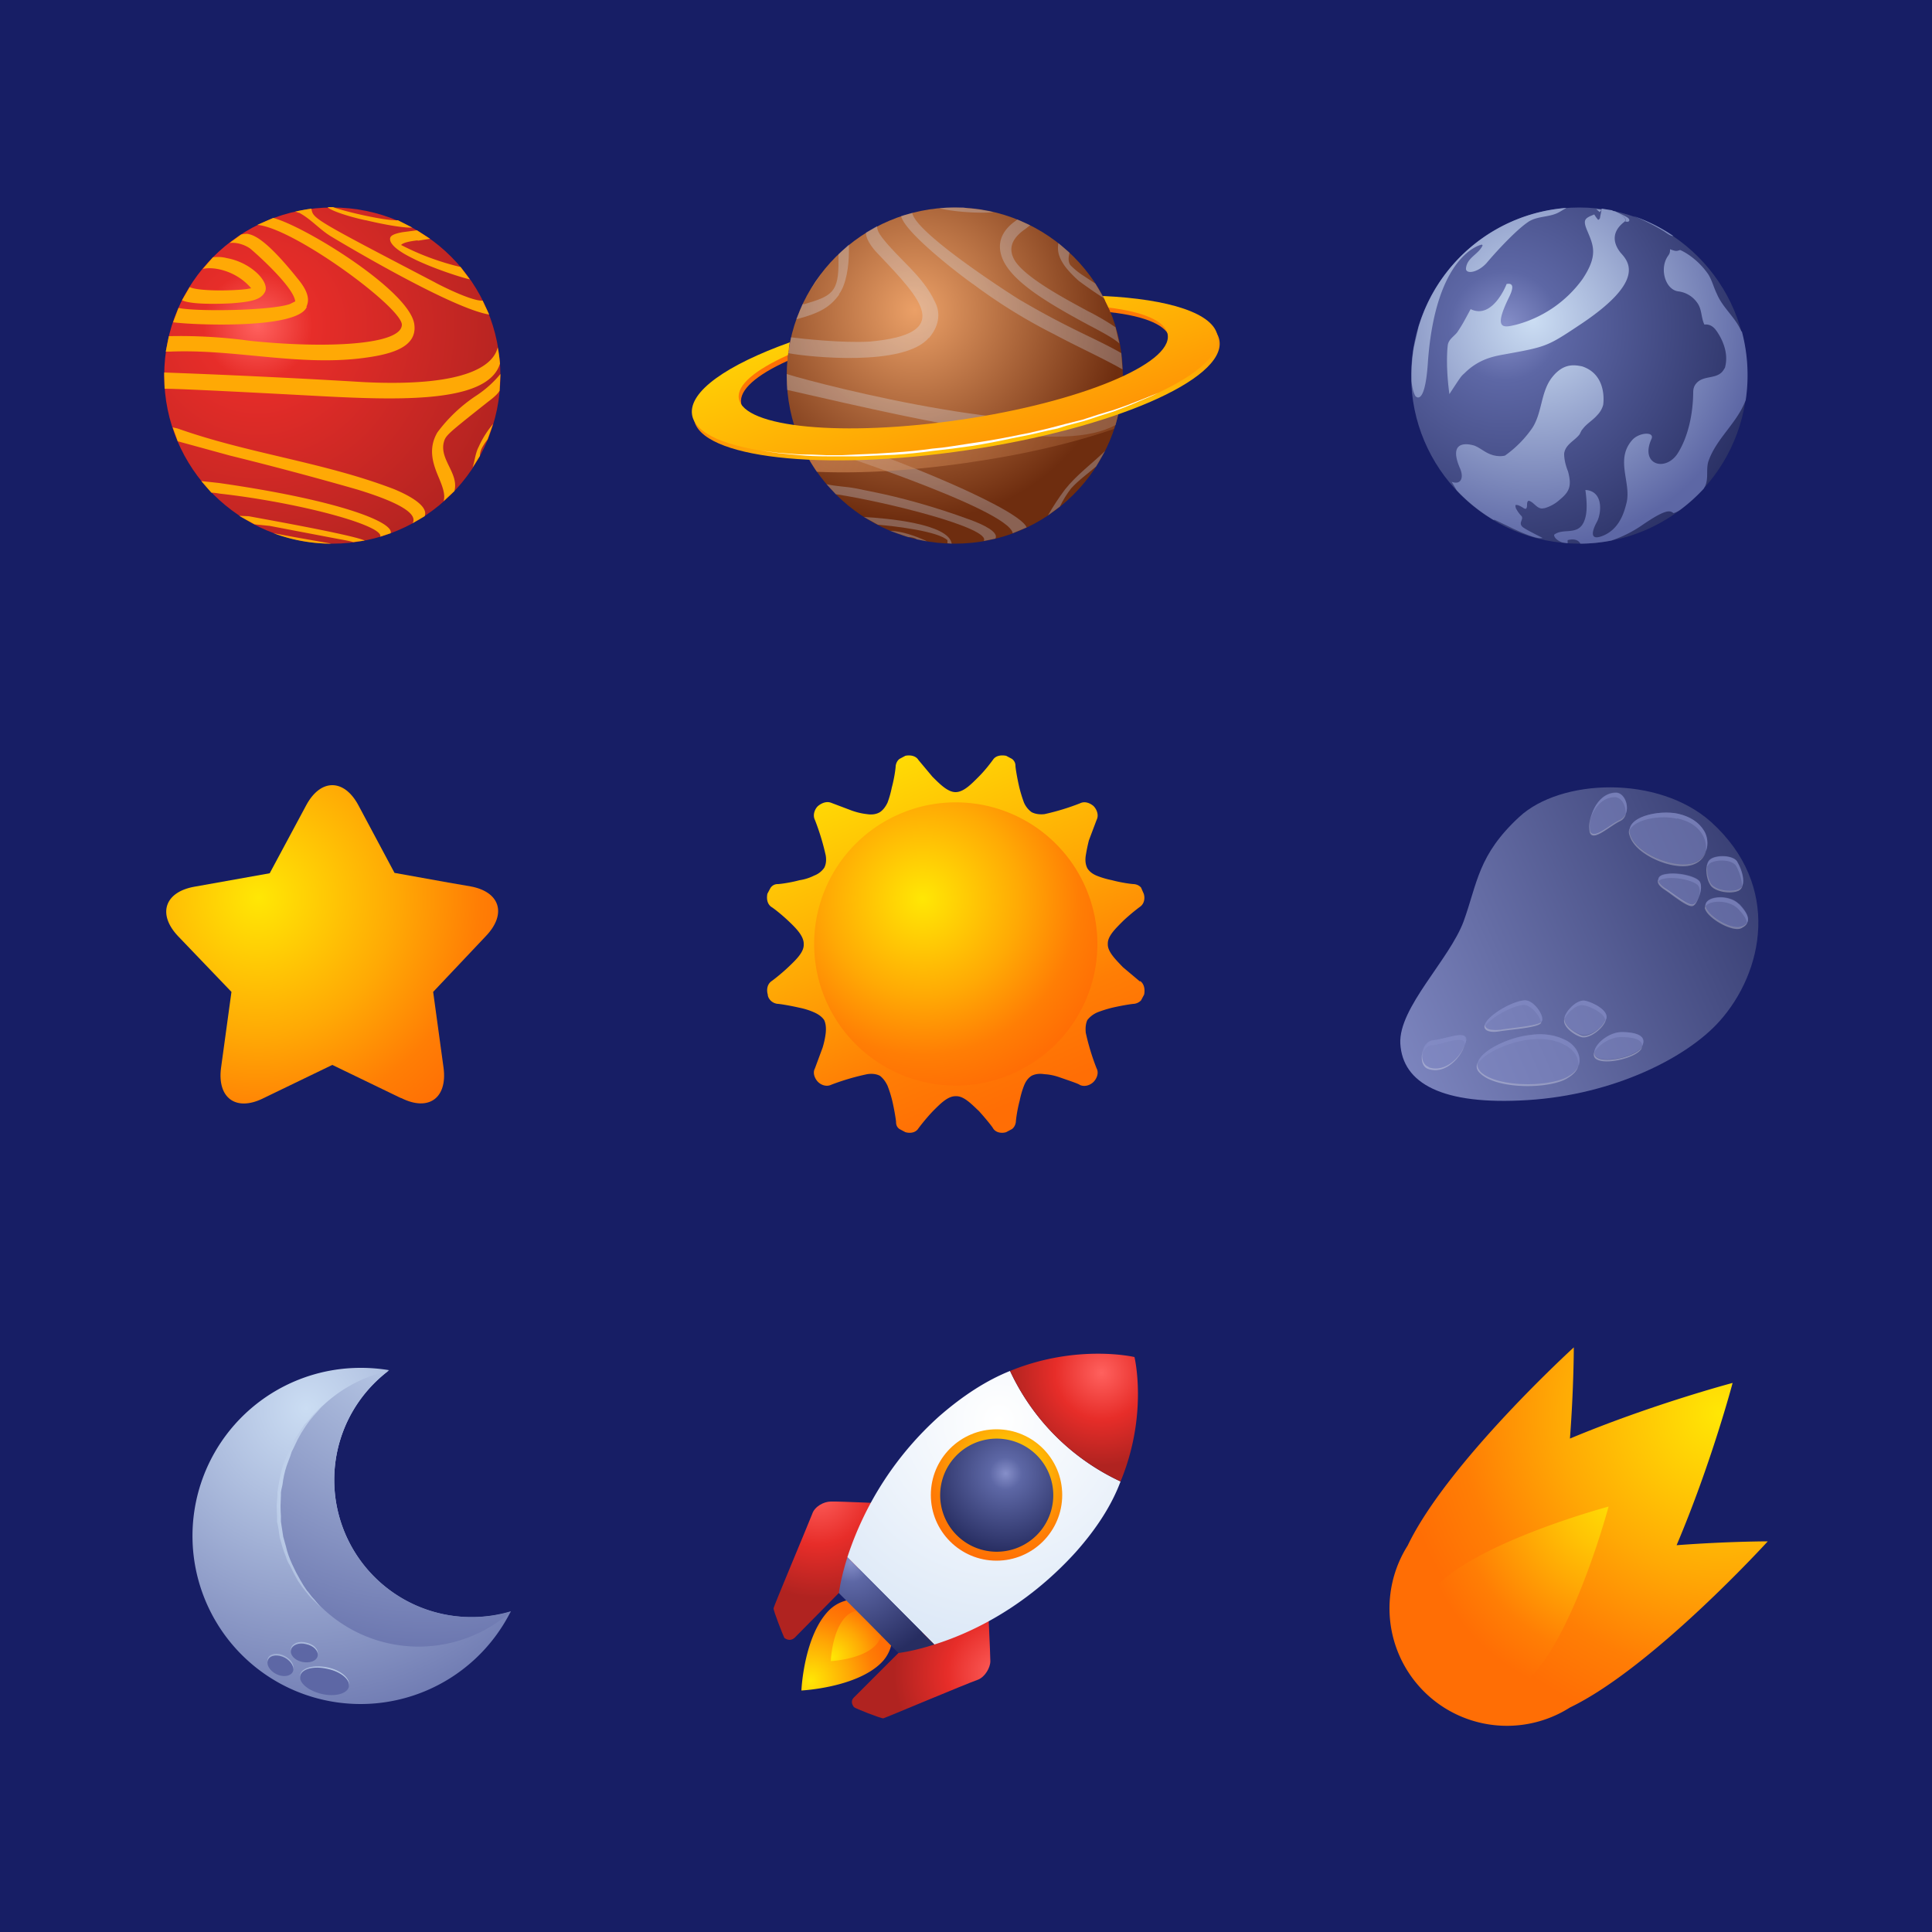 <svg xmlns="http://www.w3.org/2000/svg" xml:space="preserve" viewBox="0 0 500 500"><path d="M0 0h500v500H0z" style="fill:#171e65"/><radialGradient id="a" cx="66.7" cy="84.3" r="70.8" gradientUnits="userSpaceOnUse"><stop offset="0" style="stop-color:#ff615e"/><stop offset=".2" style="stop-color:#e72d29"/><stop offset="1" style="stop-color:#b02320"/></radialGradient><circle cx="86" cy="97.2" r="43.5" style="fill:url(#a)"/><path d="M106.8 135.4q2-3.7-14.3-8.7a909 909 0 0 0-33-8.8L46 114.2l-1.3-3.6 1.3.3c18.3 6.5 37.8 8.7 56 15.7 2.4 1 9.1 4 7.9 7zm-36 2.6a43 43 0 0 0 15 2.7l-9.6-1.7zm30.3 0c.9-2.8-13-8.5-44.4-13l-4.6-.5 2.6 3c1 0 2.3.3 2.6.3 15.8 1.8 33.9 6 39.6 9.3q1.8 1.1 1.5 1.8zm-36.7-4.4-2.5-.1 4 2.2 3.9.4L85 139c4.2.8 5.6 1 6.4 1.3l3-.4c-3.4-1.6-29.7-6.2-30-6.3m59-31.3a40 40 0 0 0-10.2 9.6c-2.6 4.4-1 8.5.4 11.8 1 2.4 1.7 4.4 1.2 6l2.8-2.6c1.2-4.5-3.7-8-2.8-12.4.5-2 .5-2 11.6-10.8q2.3-1.7 2.9-2.8l.2-4v-.3a28 28 0 0 1-6.1 5.5m3.5 8.3a25 25 0 0 0-3 5c-.9 1.7-1 3.6-1.6 5.4l1.9-3q0-1.1.6-2.2t1.4-2.1l1.4-4zM77.3 55c3.1 1.6 5.4 4.4 8.4 6.2 5.3 3.2 31.6 18.7 40.9 20.2l-1.7-3.6c-3 .2-12.2-4.6-12.3-4.7C81.2 56.7 81 56.6 80.6 54q-2.2.3-4.3.8.5 0 1 .3m1.6 47.2c22.2 1.2 47.2 2.6 50.5-8.2q-.2-2.2-.6-4.2c-1 4.3-7.3 10.3-34.5 9a2256 2256 0 0 0-51.8-2.5v.8l.1 3.4q4.4 0 36.3 1.7m29.2-40 3.2-.5-3.4-2.2-3.8.5c-1 .2-2.5.5-3 1.2-.3.5-.8 2.3 5.4 5.4 4.6 2.4 12.4 5 15.1 5.6l-2.4-3.2a67 67 0 0 1-15.4-5.7c.2-.2.7-.8 4.3-1.2M44 91c16.3-.7 32.4 3.6 48.8 1.8 7.7-.9 15.4-2.6 14.4-9-1.4-8.7-28.4-25.3-36.5-27.4l-4.1 1.8C76 59 103.8 79.4 104 84c0 5.4-20.2 6.2-39.3 4.2a133 133 0 0 0-21-1.2l-.8 4zm50.7-34c5.9 1.4 10.2 2 12 1.9L103 57c-3.3.2-14-2.3-16.8-3.4h-1.4c.4.7 4.7 2.3 9.8 3.4M79.3 79.4c.4-1 1.3-3-2.2-7.2C68.4 61.3 65.4 60.8 64 60.5q-.7 0-1.6.2l-3 2.2c2-.3 4.2.6 5.3 1.4.1 0 11.3 9.7 11.7 13.7l-1.4.7c-5 1.7-23.8 2-28.8 1l-1.4 3.7c4.8.7 32.3 1.9 34.6-4m-19.5-.9c5.4-.4 7.7-1 8.7-3 1.2-2.6-3.7-7.6-9.9-8.7a9 9 0 0 0-3.6-.2l-2.6 3c2.8-.7 8.7.5 12.5 5l-1.1.2c-3.7.5-12.6.6-14.8-.5l-2 3.4c2.8 1.4 12.7.8 12.8.8" style="fill:#ffa905"/><radialGradient id="b" cx="389.5" cy="84.3" r="70.8" gradientUnits="userSpaceOnUse"><stop offset="0" style="stop-color:#868fc9"/><stop offset=".2" style="stop-color:#5d67a5"/><stop offset="1" style="stop-color:#272d61"/></radialGradient><circle cx="408.7" cy="97.2" r="43.5" style="fill:url(#b)"/><radialGradient id="c" cx="396.7" cy="82.9" r="58.6" gradientUnits="userSpaceOnUse"><stop offset="0" style="stop-color:#cbddf3"/><stop offset="1" style="stop-color:#5d67a5"/></radialGradient><path d="M366.3 102.5s-.8-1.2-1-4v-1.3a44 44 0 0 1 .6-7.3l1.2-5.2c5-17 20.1-29.5 38.3-30.9l-1.7 1c-2.5 1.5-5.5 1-8 2.5-3.4 2.2-9 8.4-11 10.8-2.4 2.6-5.5 2.9-5.3 1.3.3-2.8 3.3-3.6 4.3-5.9l-.2-.2c-.1 0-12.1 2.3-14 31-.8 11-3.1 8.3-3.2 8.2m20.3 32c.5.1.8.3 3.1 1.4.1 0 7.7 4 9.5 3.3-5-2.5-5.2-2.8-5.4-3.1-.7-.9.5-1.7 0-2.5q-.9-.9-1.5-2.1l-.1-.4v-.4c.5 0 .6-.1 1.8.6.7.5 1.2.7 1.2-.7 0-1 .4-1 .5-1 1.3.4 2 2 3.4 2l.7-.1a10 10 0 0 0 4-2.3c2.4-2 3-3.5 2-7.2q-1-2.5-1-4.6c.3-2.4 2.7-3.3 4-5l.5-1 .4-.5c1-1.3 2.6-2.2 3.7-3.5a6 6 0 0 0 1.5-2.6s1.3-7.8-5.5-10c-1.7-.3-4.6-1-7.6 2.7-3.1 3.8-2.6 9.1-5.2 13.2a29 29 0 0 1-7.1 7.2c-1.5.4-3.2-.1-3.4-.2-1.7-.5-3-1.8-4.6-2.4-.1 0-7.2-2.4-3.7 5.8 1.1 2.4.4 4.5-2.1 3.6l1.3 2.2a44 44 0 0 0 9.6 7.7m64.1-48.8-.4-.8c-1.6-3.2-4.6-5.6-6-9-.8-1.6-1.2-3.4-2.2-5-2.8-4.1-6.5-6-7.3-6.3-.9.3-1 .4-2.6-.2 0 .7 0 1-.5 1.7-2.3 3.2-.8 8.7 2.6 9.2a7 7 0 0 1 4.9 2.9c1.3 1.7 1 3.9 1.9 5.7q1.6-.2 2.8 1.2s4 4.8 2.5 10l-.2.3c-1.5 2.8-5 1.5-7 3.5-1 1-1 2-1 2.8-.2 10.7-4.3 16-4.5 16.2-3.3 4-9.2 2-6.3-4.4.9-2-3.3-1.7-5 .3-4.4 5-.3 10.8-1.4 16-.5 2-1.6 7-6.3 8.8-4.4 1.7-1.6-3.3-1.5-3.5 1.2-2 2-8.1-2.9-8.4.4 3.1.7 6.7-.8 9-1.8 2.6-5.2.9-7.3 2.6 0 .9 1.2 1.7 2.2 2l1.3.2v-.8s2.4-.8 3.3.9a44 44 0 0 0 8-.8 32 32 0 0 0 7.7-3.8c6.5-4.5 7.5-4 8.4-3.3q.8-.2 1.8-.9a44 44 0 0 0 6-5.4l.4-.7c.9-2 .2-4.2.8-6.3 2-6 7.5-10 9.7-16a44 44 0 0 0-1-17.7m-30.2-28.5c1 .3 1.2-.2 1-.6-.3-.4-.4-.5-3.6-2l-.9-.2c2.2.8 4.2 1.9 3.5 2.8m-6.1-3-1.4-.2.9.8zm18.6 6.8a43 43 0 0 0-10.4-5.2 52 52 0 0 1 8 4c1.3.9 1.8 1.2 2.4 1.2m-19-4.9q0 .5-.5.7-.6-.7-1-1.4c-2.5 1-3.1 1.3-1.7 4.5 1.5 3.6 2.7 6.2-1.4 12.3a31 31 0 0 1-17 11.7c-3.3.8-6.2 1.6-2-7q2-4-.6-3.5c0 .1-3.6 9.3-9.3 6.5-2.1 3.9-2.1 3.9-3.4 5.9-.8 1.1-2.2 1.8-2.5 3.3 0 0-.7 4.6.4 12.8 3-4.6 3-4.6 3.9-5.4 3.7-3.7 7.6-4.4 10.4-4.9 11-2 11-2 20-8 16.5-11.1 12.1-16 10-18.3-.6-.8-3.6-4.5 1-8 1-.8-.9-2-3.3-3l-2.6-.4v.2z" style="fill:url(#c)"/><radialGradient id="d" cx="236.8" cy="80.3" r="54.6" gradientUnits="userSpaceOnUse"><stop offset="0" style="stop-color:#eba067"/><stop offset="1" style="stop-color:#6e2d0f"/></radialGradient><circle cx="247.1" cy="97.2" r="43.5" style="fill:url(#d)"/><g style="opacity:.3"><radialGradient id="e" cx="230.8" cy="88.6" r="47.3" gradientUnits="userSpaceOnUse"><stop offset="0" style="stop-color:#dfebfa"/><stop offset="1" style="stop-color:#cbddf3"/></radialGradient><path d="M240.4 87.5c3.2-3.8 2.7-7.2 1.6-9.3-3.1-6.8-9.3-11-13.7-16.7q-1.4-1.8-1.3-3l-2.9 1.7c0 2.2 2.4 4.8 3.6 6 10.7 11.3 19.3 20.2-2.6 22.2-7 .4-17.2-.7-20.4-1.1l-.7 4.1c5.3 1 30 3.6 36.4-4" style="fill:url(#e)"/><radialGradient id="f" cx="230.8" cy="88.6" r="47.3" gradientUnits="userSpaceOnUse"><stop offset="0" style="stop-color:#dfebfa"/><stop offset="1" style="stop-color:#cbddf3"/></radialGradient><path d="M251.3 134.6c-9.7-3.6-18.9-6-24.9-7.2l-4.9-1c-2.5-.5-5.1-.5-7.6-1.1l2.4 2.6c13.2 2 40.3 8.8 38.3 12.1l3-.6c1-1.7-3.3-3.7-6.3-4.8" style="fill:url(#f)"/><radialGradient id="g" cx="230.8" cy="88.6" r="47.3" gradientUnits="userSpaceOnUse"><stop offset="0" style="stop-color:#dfebfa"/><stop offset="1" style="stop-color:#cbddf3"/></radialGradient><path d="M239.1 139.7c-4.2-1.8-7-2.3-8.7-2.3l4.6 1.6q1.5 0 2.3.6l2.6.5z" style="fill:url(#g)"/><radialGradient id="h" cx="230.8" cy="88.6" r="47.3" gradientUnits="userSpaceOnUse"><stop offset="0" style="stop-color:#dfebfa"/><stop offset="1" style="stop-color:#cbddf3"/></radialGradient><path d="M203.6 96.8v.4l.1 3.7c41.5 9.5 71.8 16.3 85 9.1l1-4c-16.7 9.1-76.8-6.3-86.1-9.2" style="fill:url(#h)"/><radialGradient id="i" cx="230.8" cy="88.6" r="47.3" gradientUnits="userSpaceOnUse"><stop offset="0" style="stop-color:#dfebfa"/><stop offset="1" style="stop-color:#cbddf3"/></radialGradient><path d="M275.6 126.7q-2.4 3.2-4.4 6.7l3.1-2.3q1.2-2.5 2.9-4.7c2-2.2 4.3-3.8 6.5-5.7l2.3-4c-3.4 3.3-7.4 6.2-10.4 10" style="fill:url(#i)"/><radialGradient id="j" cx="230.8" cy="88.6" r="47.3" gradientUnits="userSpaceOnUse"><stop offset="0" style="stop-color:#dfebfa"/><stop offset="1" style="stop-color:#cbddf3"/></radialGradient><path d="M246.2 125.2c-18-7.9-36-13.7-40.5-14.6l1.4 3.7c3.2 1 53.9 17.3 55 23.7l3.6-1.5c-1.2-3-13.8-8.8-19.5-11.3" style="fill:url(#j)"/><radialGradient id="k" cx="230.8" cy="88.6" r="47.3" gradientUnits="userSpaceOnUse"><stop offset="0" style="stop-color:#dfebfa"/><stop offset="1" style="stop-color:#cbddf3"/></radialGradient><path d="M246.3 140.7c-.8-5.2-17-6.6-22.7-6.9l3.6 2c4.8.4 15.5 1.7 18 4v.8z" style="fill:url(#k)"/><radialGradient id="l" cx="230.8" cy="88.6" r="47.3" gradientUnits="userSpaceOnUse"><stop offset="0" style="stop-color:#dfebfa"/><stop offset="1" style="stop-color:#cbddf3"/></radialGradient><path d="m212.5 70.9-2.7 4L211 73z" style="fill:url(#l)"/><radialGradient id="m" cx="230.8" cy="88.6" r="47.3" gradientUnits="userSpaceOnUse"><stop offset="0" style="stop-color:#dfebfa"/><stop offset="1" style="stop-color:#cbddf3"/></radialGradient><path d="m265.3 59.3 1.3-1-3.3-1.5-.8.6c-4.5 3.4-4.1 7.1-3 9.7 2.6 6 12 11.5 22.2 17 4.6 2.4 6.8 3.7 8 4.8l-1-4.2a66 66 0 0 0-7.2-4.2c-5.5-3-15.6-8.3-18.7-12.8q-3-4.6 2.5-8.4" style="fill:url(#m)"/><radialGradient id="n" cx="230.8" cy="88.6" r="47.3" gradientUnits="userSpaceOnUse"><stop offset="0" style="stop-color:#dfebfa"/><stop offset="1" style="stop-color:#cbddf3"/></radialGradient><path d="M257.1 54.9a43 43 0 0 0-6.6-1l-1.2-.2H247q-2 0-3.9.2c3.4.9 10.7 1.4 14 1" style="fill:url(#n)"/><radialGradient id="o" cx="230.8" cy="88.6" r="47.3" gradientUnits="userSpaceOnUse"><stop offset="0" style="stop-color:#dfebfa"/><stop offset="1" style="stop-color:#cbddf3"/></radialGradient><path d="M275.6 68.9c1.5 2 3.5 3.7 3.6 3.8q3.1 2.3 6.5 4.5l-2.2-3.8-3.5-2.3a19 19 0 0 1-3-2.5c-.7-1-.4-2.4-.2-3.2l-2.9-2.5c-.2 1.5-.3 3.2 1.7 6" style="fill:url(#o)"/><radialGradient id="p" cx="230.8" cy="88.6" r="47.3" gradientUnits="userSpaceOnUse"><stop offset="0" style="stop-color:#dfebfa"/><stop offset="1" style="stop-color:#cbddf3"/></radialGradient><path d="M282.9 87.6c-9.4-4.5-13.8-7-18.8-9.9-.3-.1-27.1-17.1-28-22.6l-2.9.8c1 4.5 16.5 16.2 18.6 17.6A141 141 0 0 0 273 86.6c5.2 2.8 10.5 5.2 15.7 8l1.8 1-.3-4.2c-1-.6-2.8-1.6-7.3-3.8" style="fill:url(#p)"/><radialGradient id="q" cx="230.8" cy="88.6" r="47.3" gradientUnits="userSpaceOnUse"><stop offset="0" style="stop-color:#dfebfa"/><stop offset="1" style="stop-color:#cbddf3"/></radialGradient><path d="M217.1 76.2c2-2.7 2.6-7.6 2.6-11.2v-1.7l-2.7 2.5v1.6c.1 8.3-1.7 9.2-8.8 11.3h-.5l-1.6 3.9h.1c6-1.6 8.6-3.1 11-6.4" style="fill:url(#q)"/></g><linearGradient id="r" x1="219.2" x2="318.7" y1="102.3" y2="133.8" gradientUnits="userSpaceOnUse"><stop offset="0" style="stop-color:#eba067"/><stop offset="1" style="stop-color:#6e2d0f"/></linearGradient><path d="M251.3 119.6c13.9-2 26.6-5 37-8.6a43 43 0 0 0 2-8.5c-9.8 4.2-24 8-40 10.4-17 2.5-32.6 2.9-43.2 1.4a43 43 0 0 0 4.3 7.8c11.5.5 25.2-.3 40-2.5" style="opacity:.5;fill:url(#r)"/><linearGradient id="s" x1="254" x2="244.8" y1="130" y2="84.3" gradientUnits="userSpaceOnUse"><stop offset="0" style="stop-color:#ffe705"/><stop offset=".5" style="stop-color:#ffa905"/><stop offset=".8" style="stop-color:#ff7e05"/><stop offset="1" style="stop-color:#ff6e05"/></linearGradient><path d="M315.6 88.2c-.9-6-12.4-9.6-29.6-10.4l1.3 2.8v.2c9.2 1 15 3.5 15.5 7 1.1 7.6-22.8 17.5-53.5 22s-56.4 2.1-57.5-5.5c-.5-3.4 4-7.3 12-10.9q.1-1.7.4-3.3c-15.8 5.7-25.5 12.5-24.6 18.4 1.5 10 33.1 13.6 70.7 8s66.8-18.2 65.3-28.3" style="fill:url(#s)"/><linearGradient id="t" x1="233.3" x2="266.6" y1="57.4" y2="153.6" gradientUnits="userSpaceOnUse"><stop offset="0" style="stop-color:#ffe705"/><stop offset=".5" style="stop-color:#ffa905"/><stop offset=".8" style="stop-color:#ff7e05"/><stop offset="1" style="stop-color:#ff6e05"/></linearGradient><path d="M315.1 87c-.9-5.9-12.5-9.6-29.7-10.4l1.5 3c9 1.1 14.8 3.5 15.3 7 1.2 7.6-22.8 17.5-53.4 22s-56.4 2.1-57.6-5.5c-.5-3.5 4.3-7.4 12.7-11.2l.5-3.3c-16.2 5.8-26.2 12.7-25.3 18.7 1.5 10 33.1 13.6 70.7 8 37.5-5.6 66.8-18.2 65.3-28.2" style="fill:url(#t)"/><path d="m196.8 116.6 4.7.6 5.4.4q3.2 0 7 .2h4l4.3-.2 4.6-.2 4.7-.3q4.8-.3 9.8-1 2.6-.2 5-.6l5.2-.8q5-.7 10-1.7l5-1 4.7-1.1 2.3-.6 2.3-.6 4.4-1.1 4-1.3 4-1.2 3.4-1.2 3.1-1.2 5-2 4.2-2.2-4.2 2.2q-2 1-5 2.2-2.7 1.2-6.5 2.6l-3.8 1.2q-2 .7-4 1.3l-4.5 1.2-2.2.7-2.4.5-4.7 1.1-5 1q-5 1.1-10 1.9l-5.1.7-5.1.6q-5.1.7-9.9 1l-4.7.2-4.6.2H214q-3.9 0-7-.3l-5.4-.5z" style="fill:#fff"/><linearGradient id="u" x1="223.6" x2="264.6" y1="188.8" y2="284.5" gradientUnits="userSpaceOnUse"><stop offset="0" style="stop-color:#ffe705"/><stop offset=".5" style="stop-color:#ffa905"/><stop offset=".8" style="stop-color:#ff7e05"/><stop offset="1" style="stop-color:#ff6e05"/></linearGradient><path d="m295 254-4.4-3.7c-1.8-1.9-4-4-3.9-6-.1-2 2-4 4-6 1.9-1.8 4-3.4 4.3-3.6 1.3-.9 1.3-2.5 1-3.4l-.7-1.6q-.7-.8-1.9-.9c-.4 0-3-.3-5.6-1q-2-.4-3.8-1.1t-2.6-2q-.7-1.4-.4-3.3t.8-3.9l2-5.3c.7-1.4-.1-2.9-.8-3.6-.7-.6-2.1-1.4-3.5-.7a61 61 0 0 1-9.2 2.8q-1.9.2-3.3-.5a6 6 0 0 1-2-2.5q-.7-1.9-1.2-3.9c-.6-2.6-1-5.1-1-5.6q0-1.1-.9-1.8l-1.5-.8c-1-.2-2.6-.2-3.4 1-.3.4-1.8 2.5-3.7 4.4s-3.9 4-6 4c-2 0-4-2-6-4l-3.6-4.3c-.8-1.3-2.5-1.3-3.4-1.1l-1.5.8q-.8.6-1 1.8c0 .5-.3 3-1 5.6q-.4 2-1.1 3.9-.8 1.7-2 2.5-1.4.8-3.3.5-1.9-.2-3.9-.9l-5.3-2c-1.4-.6-2.8.2-3.5.8s-1.5 2.2-.8 3.6a62 62 0 0 1 2.8 9.2q.3 1.9-.4 3.2-1 1.4-2.6 2-1.8.9-3.8 1.2c-2.6.7-5.2 1-5.6 1q-1.2 0-1.9 1l-.8 1.5c-.2 1-.2 2.5 1 3.4.4.2 2.5 1.8 4.5 3.7 1.9 1.8 4 3.9 3.9 6 .1 2-2 4-4 5.9-1.9 1.8-4 3.4-4.3 3.6-1.3.9-1.3 2.5-1 3.5q0 .7.7 1.5a3 3 0 0 0 1.9.9c.4 0 3 .4 5.6 1q2 .4 3.8 1.2t2.6 2q.6 1.3.4 3.3-.2 1.8-.8 3.8l-2 5.4c-.7 1.3.1 2.8.8 3.5s2.1 1.4 3.5.7a62 62 0 0 1 9.2-2.7q1.9-.3 3.3.4 1.2.9 2 2.6.7 1.8 1.2 3.8c.6 2.6 1 5.2 1 5.6q0 1.2.9 1.8l1.5.8c1 .3 2.6.3 3.4-1 .3-.4 1.8-2.4 3.7-4.4 1.9-1.9 3.9-4 6-3.9 2-.1 4 2 6 3.9 1.8 2 3.4 4 3.6 4.4.8 1.3 2.5 1.3 3.4 1l1.5-.8q.8-.6 1-1.8c0-.4.3-3 1-5.6q.4-2 1.1-3.8t2-2.6q1.4-.7 3.3-.4 1.9.1 3.9.8c2.6.9 5 1.7 5.3 2 1.4.6 2.8-.1 3.5-.8s1.5-2.2.8-3.5a61 61 0 0 1-2.8-9.2q-.2-2 .4-3.3 1-1.3 2.6-2 1.8-.7 3.8-1.2c2.6-.6 5.2-1 5.6-1a3 3 0 0 0 1.9-.9l.8-1.5c.2-1 .2-2.6-1-3.5" style="fill:url(#u)"/><radialGradient id="v" cx="238.8" cy="232.6" r="50.5" gradientUnits="userSpaceOnUse"><stop offset="0" style="stop-color:#ffe705"/><stop offset=".5" style="stop-color:#ffa905"/><stop offset=".8" style="stop-color:#ff7e05"/><stop offset="1" style="stop-color:#ff6e05"/></radialGradient><path d="M284 244.3a36.6 36.6 0 1 1-73.3 0 36.6 36.6 0 0 1 73.3 0" style="fill:url(#v)"/><linearGradient id="w" x1="344.6" x2="478.4" y1="272.7" y2="213" gradientUnits="userSpaceOnUse"><stop offset="0" style="stop-color:#868fc9"/><stop offset="1" style="stop-color:#272d61"/></linearGradient><path d="M442.8 212.7c-13.7-12.2-38.9-11.2-49.6-1.3s-10.8 17-14.4 27c-3.7 10-16.9 22.4-16.4 31.7.6 10.2 10.7 16 33 14.6s41.2-11 49.6-20.4c11.3-12.6 16.2-35-2.2-51.6" style="fill:url(#w)"/><path d="M405.7 269.5c3.3 2 5 7-.7 9.5s-18 2.1-21.8-1.6 6-8.7 12.4-9.5q6.2-.8 10.1 1.6m14-2.4c-4.3 0-8.8 5-6.4 6.5 2.4 1.6 10.4-.4 11.6-2.7s-.4-3.8-5.1-3.8m-9.5-8.1c-2-.5-5 2.5-5.4 4.3-.3 1.9 2.5 4 4.5 4.5s5.6-2 6.3-4.1c.7-2.2-3.3-4.2-5.4-4.7m-31 10.2c.3-2.8-5.1-.3-8.4 0s-3.8 6-1.2 7c5 1.8 9.4-4.1 9.7-7m5.2-4.7c-1 1.4.6 2.5 3.7 2 3-.5 9.4-1 10.6-2s-1.6-5.4-4-5.6c-2.3-.2-8.4 2.8-10.3 5.6m49.7-53.9c-5-1.1-13.9.8-12.4 5.4 1.4 4.5 10 8.3 15.1 7.6s5.7-5.8 4-8.6q-2-3.3-6.7-4.4M450 234c-2.7-2.7-9-2-8.6.6s6.8 6.2 9.3 5.3q3.7-1.4-.7-5.9m-.4-11c-1.1-1.7-5.4-1.7-6.9-.6s-1 4.5 0 6.3 5.5 2.4 7.4 1.5c2-1 .6-5.3-.5-7.1m-38-8c.6 2.7 4.9-1.5 7.8-3s1.6-6.8-1.1-6.9c-5.3 0-7.5 7-6.8 9.8m18.7 11.5c-1.5.5-1.4 2 .6 3.4s5.8 4.4 7.2 4.3 3-4.7 1.8-6.1-6.5-2.6-9.6-1.6" style="opacity:.5;fill:#868fc9"/><path d="M384.3 265.1q0 1.8 4 1.4c3-.5 9.4-1 10.6-2v-.2q0 .4-.2.6c-1.2 1.1-7.5 1.5-10.6 2-2.9.5-4.4-.4-3.8-1.8m-14.6 11c-1.5-.5-2-2.6-1.4-4.4-.7 1.9-.4 4.3 1.2 4.9 4.5 1.7 8.6-3 9.5-6-1.1 3-5 7.1-9.3 5.6m72.9-47.2c1 1.8 5.4 2.5 7.4 1.5q.7-.4 1-1.3a2 2 0 0 1-.9.9c-2 1-6.4.3-7.4-1.5a8 8 0 0 1-.8-5c-.6 1.5-.2 4 .7 5.4M405 279c-5.8 2.5-18 2.1-21.8-1.6q-1.1-1.2-.8-2.4-.7 1.6.7 2.8c3.8 3.8 16 4.2 21.7 1.7q3.2-1.6 3.7-3.7-.7 1.9-3.5 3.2m14.3-66.5q1.2-.6 1.5-2-.4 1-1.4 1.6c-3 1.4-7.2 5.6-7.9 2.8a8 8 0 0 1 .4-4 8 8 0 0 0-.5 4.4c.7 2.8 5-1.4 7.9-2.8m18.7 21.6c-1.4.1-5.1-3-7.2-4.3q-1.8-1.3-1.6-2.3-.7 1.2 1.5 2.7c2 1.3 5.8 4.5 7.2 4.3.7 0 1.4-1.2 1.8-2.6q-.6 2-1.7 2.2m-1-10.5c-5 .7-13.7-3-15.1-7.6a3 3 0 0 1-.1-1.6q-.5.8 0 2c1.4 4.6 10 8.4 15 7.7 2.7-.4 4.2-2 4.7-3.8-.6 1.6-2 3-4.5 3.3m13.7 16.2c-2.5 1-8.9-2.7-9.3-5.3v-.5l-.2 1c.5 2.5 6.9 6.2 9.3 5.3q1.5-.7 1.7-1.6-.5.8-1.5 1.1M424.9 271c-1.2 2.3-9.2 4.3-11.6 2.7q-.9-.6-.6-1.7-.6 1.4.4 2.1c2.4 1.6 10.4-.3 11.7-2.7l.3-.8zm-9.4-6.8v-.2c-.8 2-4.2 4.5-6.1 4-2-.7-4.8-2.7-4.5-4.6v-.1l-.1.6c-.3 1.8 2.4 3.9 4.4 4.5s5.6-2.1 6.3-4.2" style="opacity:.3;fill:#fff"/><path d="M410 260.2c1.8.4 5.3 2 5.5 4l.2-.5c.7-2.2-3.3-4.2-5.4-4.7s-5 2.5-5.4 4.3v.4c.9-1.8 3.3-4 5-3.5m8-53.9c1.8 0 3 2.4 2.8 4.4 1-2.1-.3-5.5-2.4-5.6-3.9 0-6 3.8-6.7 6.9.9-2.8 3-5.7 6.4-5.7m16 5.5q4.8 1 6.7 4.4 1 1.8.8 4.1c.7-1.8.4-3.9-.5-5.3q-2-3.3-6.7-4.4c-4.6-1-12.4.5-12.6 4.3 1.5-3 8.2-4 12.3-3m8.4 11.6c1.5-1.1 5.7-1.2 6.9.6.7 1.2 1.6 3.6 1.5 5.3 1-1.6-.3-5-1.2-6.4-1.1-1.8-5.4-1.8-6.9-.7q-.9.6-1 2zm7.6 10.4c-2.7-2.7-9-2-8.6.6 1.3-1.6 6-1.6 8.3.6q2.3 2.3 2.4 3.8 1.1-1.7-2-5m-30.3 33.2c-3.6 0-7.3 3.3-7.2 5.3 1-1.9 4-4 6.9-4q5.5 0 5.5 2.3 1.7-3.4-5.2-3.6m-25.2-7c1.8.2 3.9 2.8 4.2 4.4 1.2-1-1.5-5.4-3.9-5.6-2.3-.2-8.4 2.8-10.3 5.6q-.4.6-.2 1c2-2.7 8-5.6 10.2-5.4m35.6-33.7q-1.2.5-1 1.6l.7-.4c3-1 8.4.2 9.6 1.6q.6.8.3 2.6c.5-1.4.6-3 0-3.8-1.1-1.4-6.5-2.6-9.6-1.6M371 269.2c-1.6.2-2.5 1.7-2.8 3.3.5-1 1.3-2 2.5-2 3.3-.4 8.7-2.9 8.4 0l.4-1.3c.2-2.8-5.2-.3-8.5 0m34.8.3a15 15 0 0 0-10.1-1.6c-5.5.6-13.2 4.3-13.3 7.6 1.5-3 8.2-5.8 13-6.4q6.1-.8 10 1.6c2 1.1 3.3 3.2 3.1 5.3 1-2.4-.5-5.2-2.7-6.5" style="opacity:.5;fill:#868fc9"/><radialGradient id="x" cx="66.9" cy="232.3" r="71.2" gradientUnits="userSpaceOnUse"><stop offset="0" style="stop-color:#ffe705"/><stop offset=".5" style="stop-color:#ffa905"/><stop offset=".8" style="stop-color:#ff7e05"/><stop offset="1" style="stop-color:#ff6e05"/></radialGradient><path d="M125.8 242.2c5.4-5.7 3.6-11.4-4-12.8l-5.8-1-13.9-2.5-9.4-17.6c-3.7-6.8-9.7-6.8-13.4 0L69.8 226l-19.6 3.5c-7.6 1.4-9.5 7.1-4.1 12.8l13.8 14.4-2.7 19.7c-1 7.7 3.8 11.3 10.8 7.9l.2-.1 17.8-8.6 17.8 8.6h.1c7 3.5 11.9 0 10.9-7.8l-2.7-19.7z" style="fill:url(#x)"/><radialGradient id="y" cx="973.1" cy="2203.2" r="20.6" gradientTransform="rotate(45 2725.8 397.6)" gradientUnits="userSpaceOnUse"><stop offset="0" style="stop-color:#ffe705"/><stop offset=".5" style="stop-color:#ffa905"/><stop offset=".8" style="stop-color:#ff7e05"/><stop offset="1" style="stop-color:#ff6e05"/></radialGradient><path d="M228.1 416.7a9.6 9.6 0 0 1 0 13.6c-6.5 6.5-20.7 7.2-20.7 7.2s.6-14.2 7.2-20.8a9.6 9.6 0 0 1 13.5 0" style="fill:url(#y)"/><radialGradient id="z" cx="972.8" cy="2194.9" r="16.1" gradientTransform="rotate(45 2725.8 397.6)" gradientUnits="userSpaceOnUse"><stop offset="0" style="stop-color:#ffe705"/><stop offset=".5" style="stop-color:#ffa905"/><stop offset=".8" style="stop-color:#ff7e05"/><stop offset="1" style="stop-color:#ff6e05"/></radialGradient><path d="M226.5 418.3a5.3 5.3 0 0 1 0 7.6c-3.6 3.6-11.5 4-11.5 4s.3-8 4-11.6a5.3 5.3 0 0 1 7.5 0" style="fill:url(#z)"/><radialGradient id="A" cx="939.8" cy="2167" r="27.7" gradientTransform="rotate(45 2725.8 397.6)" gradientUnits="userSpaceOnUse"><stop offset="0" style="stop-color:#ff615e"/><stop offset=".5" style="stop-color:#e72d29"/><stop offset="1" style="stop-color:#b02320"/></radialGradient><path d="M231.5 389.2s-14.8-.7-16.5-.6c-1.8 0-4.2 1.3-4.8 3.2-1.3 3.3-10 24-10 24.4-.1.6 2.6 7.4 2.8 7.7.3.2 1.4 1 2.6 0l15.8-16z" style="fill:url(#A)"/><radialGradient id="B" cx="4437.1" cy="2167" r="27.7" gradientTransform="scale(-1 1)rotate(-45 -4 6968.7)" gradientUnits="userSpaceOnUse"><stop offset="0" style="stop-color:#ff615e"/><stop offset=".5" style="stop-color:#e72d29"/><stop offset="1" style="stop-color:#b02320"/></radialGradient><path d="M255.6 413.4s.7 14.8.7 16.5-1.4 4.1-3.2 4.8c-3.4 1.2-24 9.9-24.5 10s-7.4-2.6-7.6-2.9-1.1-1.4 0-2.5l15.9-15.9z" style="fill:url(#B)"/><radialGradient id="C" cx="959.9" cy="2121" r="88.4" gradientTransform="rotate(45 2725.8 397.6)" gradientUnits="userSpaceOnUse"><stop offset="0" style="stop-color:#fff"/><stop offset="1" style="stop-color:#cbddf3"/></radialGradient><path d="M278.3 401.8q8.3-9.3 11.7-18.4a59 59 0 0 1-28.6-28.6q-9 3.6-18.3 11.7a84 84 0 0 0-23.8 36.5l22.5 22.6c9-2.8 23.3-9.3 36.5-23.8" style="fill:url(#C)"/><radialGradient id="D" cx="958.8" cy="2174" r="26" gradientTransform="rotate(45 2725.8 397.6)" gradientUnits="userSpaceOnUse"><stop offset="0" style="stop-color:#868fc9"/><stop offset=".2" style="stop-color:#5d67a5"/><stop offset="1" style="stop-color:#272d61"/></radialGradient><path d="M219.3 403c-1.8 5.7-2.2 9.3-2.2 9.3l7.7 7.7 7.7 7.8s3.7-.4 9.3-2.2z" style="fill:url(#D)"/><radialGradient id="E" cx="970" cy="2093.5" r="24.1" gradientTransform="rotate(45 2725.8 397.6)" gradientUnits="userSpaceOnUse"><stop offset="0" style="stop-color:#ff615e"/><stop offset=".5" style="stop-color:#e72d29"/><stop offset="1" style="stop-color:#b02320"/></radialGradient><path d="M293.6 351.2s-14.8-3.5-32.2 3.6a59 59 0 0 0 28.6 28.6c7.2-17.4 3.6-32.2 3.6-32.2" style="fill:url(#E)"/><radialGradient id="F" cx="970.5" cy="2128.6" r="24" gradientTransform="rotate(45 2725.8 397.6)" gradientUnits="userSpaceOnUse"><stop offset="0" style="stop-color:#ffe705"/><stop offset=".5" style="stop-color:#ffa905"/><stop offset=".8" style="stop-color:#ff7e05"/><stop offset="1" style="stop-color:#ff6e05"/></radialGradient><circle cx="257.9" cy="386.9" r="17" style="fill:url(#F)"/><radialGradient id="G" cx="970.9" cy="2129.5" r="20.7" gradientTransform="rotate(45 2725.8 397.6)" gradientUnits="userSpaceOnUse"><stop offset="0" style="stop-color:#868fc9"/><stop offset=".2" style="stop-color:#5d67a5"/><stop offset="1" style="stop-color:#272d61"/></radialGradient><path d="M268.3 397.3a14.6 14.6 0 1 1-20.7-20.7 14.6 14.6 0 0 1 20.7 20.7" style="fill:url(#G)"/><radialGradient id="H" cx="1184.1" cy="2217.6" r="83.8" gradientTransform="rotate(45 3050 399.8)" gradientUnits="userSpaceOnUse"><stop offset="0" style="stop-color:#ffe705"/><stop offset=".5" style="stop-color:#ffa905"/><stop offset=".8" style="stop-color:#ff7e05"/><stop offset="1" style="stop-color:#ff6e05"/></radialGradient><path d="M457.5 398.9s-10.4 0-23.6 1c9-21.2 14.5-42 14.5-42s-20.8 5.5-42.1 14.4c1-13.2 1-23.6 1-23.6s-32.7 29.8-43 51.3a30.4 30.4 0 0 0 42 41.9c21.4-10.3 51.2-43 51.2-43" style="fill:url(#H)"/><radialGradient id="I" cx="1181.3" cy="2249.2" r="54.5" gradientTransform="rotate(45 3050 399.8)" gradientUnits="userSpaceOnUse"><stop offset="0" style="stop-color:#ffe705"/><stop offset=".3" style="stop-color:#ffc405"/><stop offset=".5" style="stop-color:#ffa905"/><stop offset=".8" style="stop-color:#ff7e05"/><stop offset="1" style="stop-color:#ff6e05"/></radialGradient><path d="M372 434.2a17 17 0 0 1 0-24c11.7-11.6 44.3-20.3 44.3-20.3s-8.7 32.6-20.3 44.3a17 17 0 0 1-24 0" style="fill:url(#I)"/><radialGradient id="J" cx="79.3" cy="364.5" r="97.7" gradientUnits="userSpaceOnUse"><stop offset="0" style="stop-color:#cbddf3"/><stop offset="1" style="stop-color:#5d67a5"/></radialGradient><path d="M122 418.5a35.5 35.5 0 0 1-21.3-63.9 44 44 0 0 0-7.4-.6 43.5 43.5 0 1 0 38.9 63 36 36 0 0 1-10.2 1.5" style="fill:url(#J)"/><radialGradient id="K" cx="110.3" cy="334.8" r="106.1" gradientUnits="userSpaceOnUse"><stop offset="0" style="stop-color:#cbddf3"/><stop offset="1" style="stop-color:#5d67a5"/></radialGradient><path d="M86.5 383c0-11.5 5.5-21.7 14-28.2a36.1 36.1 0 1 0 31.5 62.5l.2-.2a36 36 0 0 1-10.2 1.4A35.5 35.5 0 0 1 86.5 383" style="fill:url(#K)"/><radialGradient id="L" cx="85.3" cy="383.3" r="113.1" gradientUnits="userSpaceOnUse"><stop offset="0" style="stop-color:#cbddf3"/><stop offset="1" style="stop-color:#5d67a5"/></radialGradient><path d="m79.6 411.9-1-1.5-1-1.7q-1-1.7-2-3.9-.5-1.1-.9-2.2t-.7-2.4l-.7-2.5-.4-2.6-.2-1.3v-1.4q-.1-1.4-.1-2.7l.1-2.7v-.7l.1-.7.3-1.3q.3-2.6 1.1-5l.9-2.4.4-1.2.5-1 1-2.1 1-1.8 1.1-1.7 1-1.4 1-1.2.9-1 1.7-2-1.8 1.8-1 1-1 1.2-1.2 1.3-1.1 1.7-1.2 1.8-1 2q-.4.5-.6 1.1l-.5 1.2-1 2.4q-.7 2.4-1.2 5.2l-.2 1.3-.1.7v.7l-.2 2.8.1 2.8v1.3l.3 1.4.4 2.7.7 2.5q.4 1.3.9 2.5.3 1.1 1 2.2 1 2.1 2.1 4l1.1 1.6 1.1 1.4q1 1.3 2 2.2L83 416l-1.6-2q-.8-.8-1.8-2.2" style="fill:url(#L)"/><radialGradient id="M" cx="100.3" cy="427.5" r="71.6" gradientUnits="userSpaceOnUse"><stop offset="0" style="stop-color:#cbddf3"/><stop offset="1" style="stop-color:#5d67a5"/></radialGradient><path d="M90.3 436.2c-.4 1.8-3.5 2.6-7 1.8s-6-2.8-5.6-4.6 3.5-2.6 7-1.9 6 2.9 5.6 4.7m-16.6-7.6c-1.8-1-3.7-.7-4.3.4s.3 2.9 2 3.8 3.6.7 4.3-.5-.3-2.8-2-3.7m8.5-.4c.3-1.3-1-2.7-3-3.1-1.8-.5-3.6.2-3.9 1.5-.3 1.2 1 2.6 2.9 3 1.9.5 3.7-.2 4-1.4" style="fill:url(#M)"/><radialGradient id="N" cx="69.1" cy="389.2" r="38.5" gradientUnits="userSpaceOnUse"><stop offset="0" style="stop-color:#cbddf3"/><stop offset="1" style="stop-color:#5d67a5"/></radialGradient><path d="M90.3 436.5c-.4 1.8-3.5 2.7-7 1.9s-6-2.9-5.6-4.7 3.5-2.6 7-1.8c3.5.7 6 2.8 5.6 4.6M73.7 429c-1.8-.9-3.7-.7-4.3.5s.3 2.8 2 3.7 3.6.7 4.3-.4-.3-2.9-2-3.8m8.5-.4c.3-1.3-1-2.7-3-3.1-1.8-.5-3.6.2-3.9 1.5s1 2.7 2.9 3.1 3.7-.2 4-1.5" style="fill:url(#N)"/></svg>